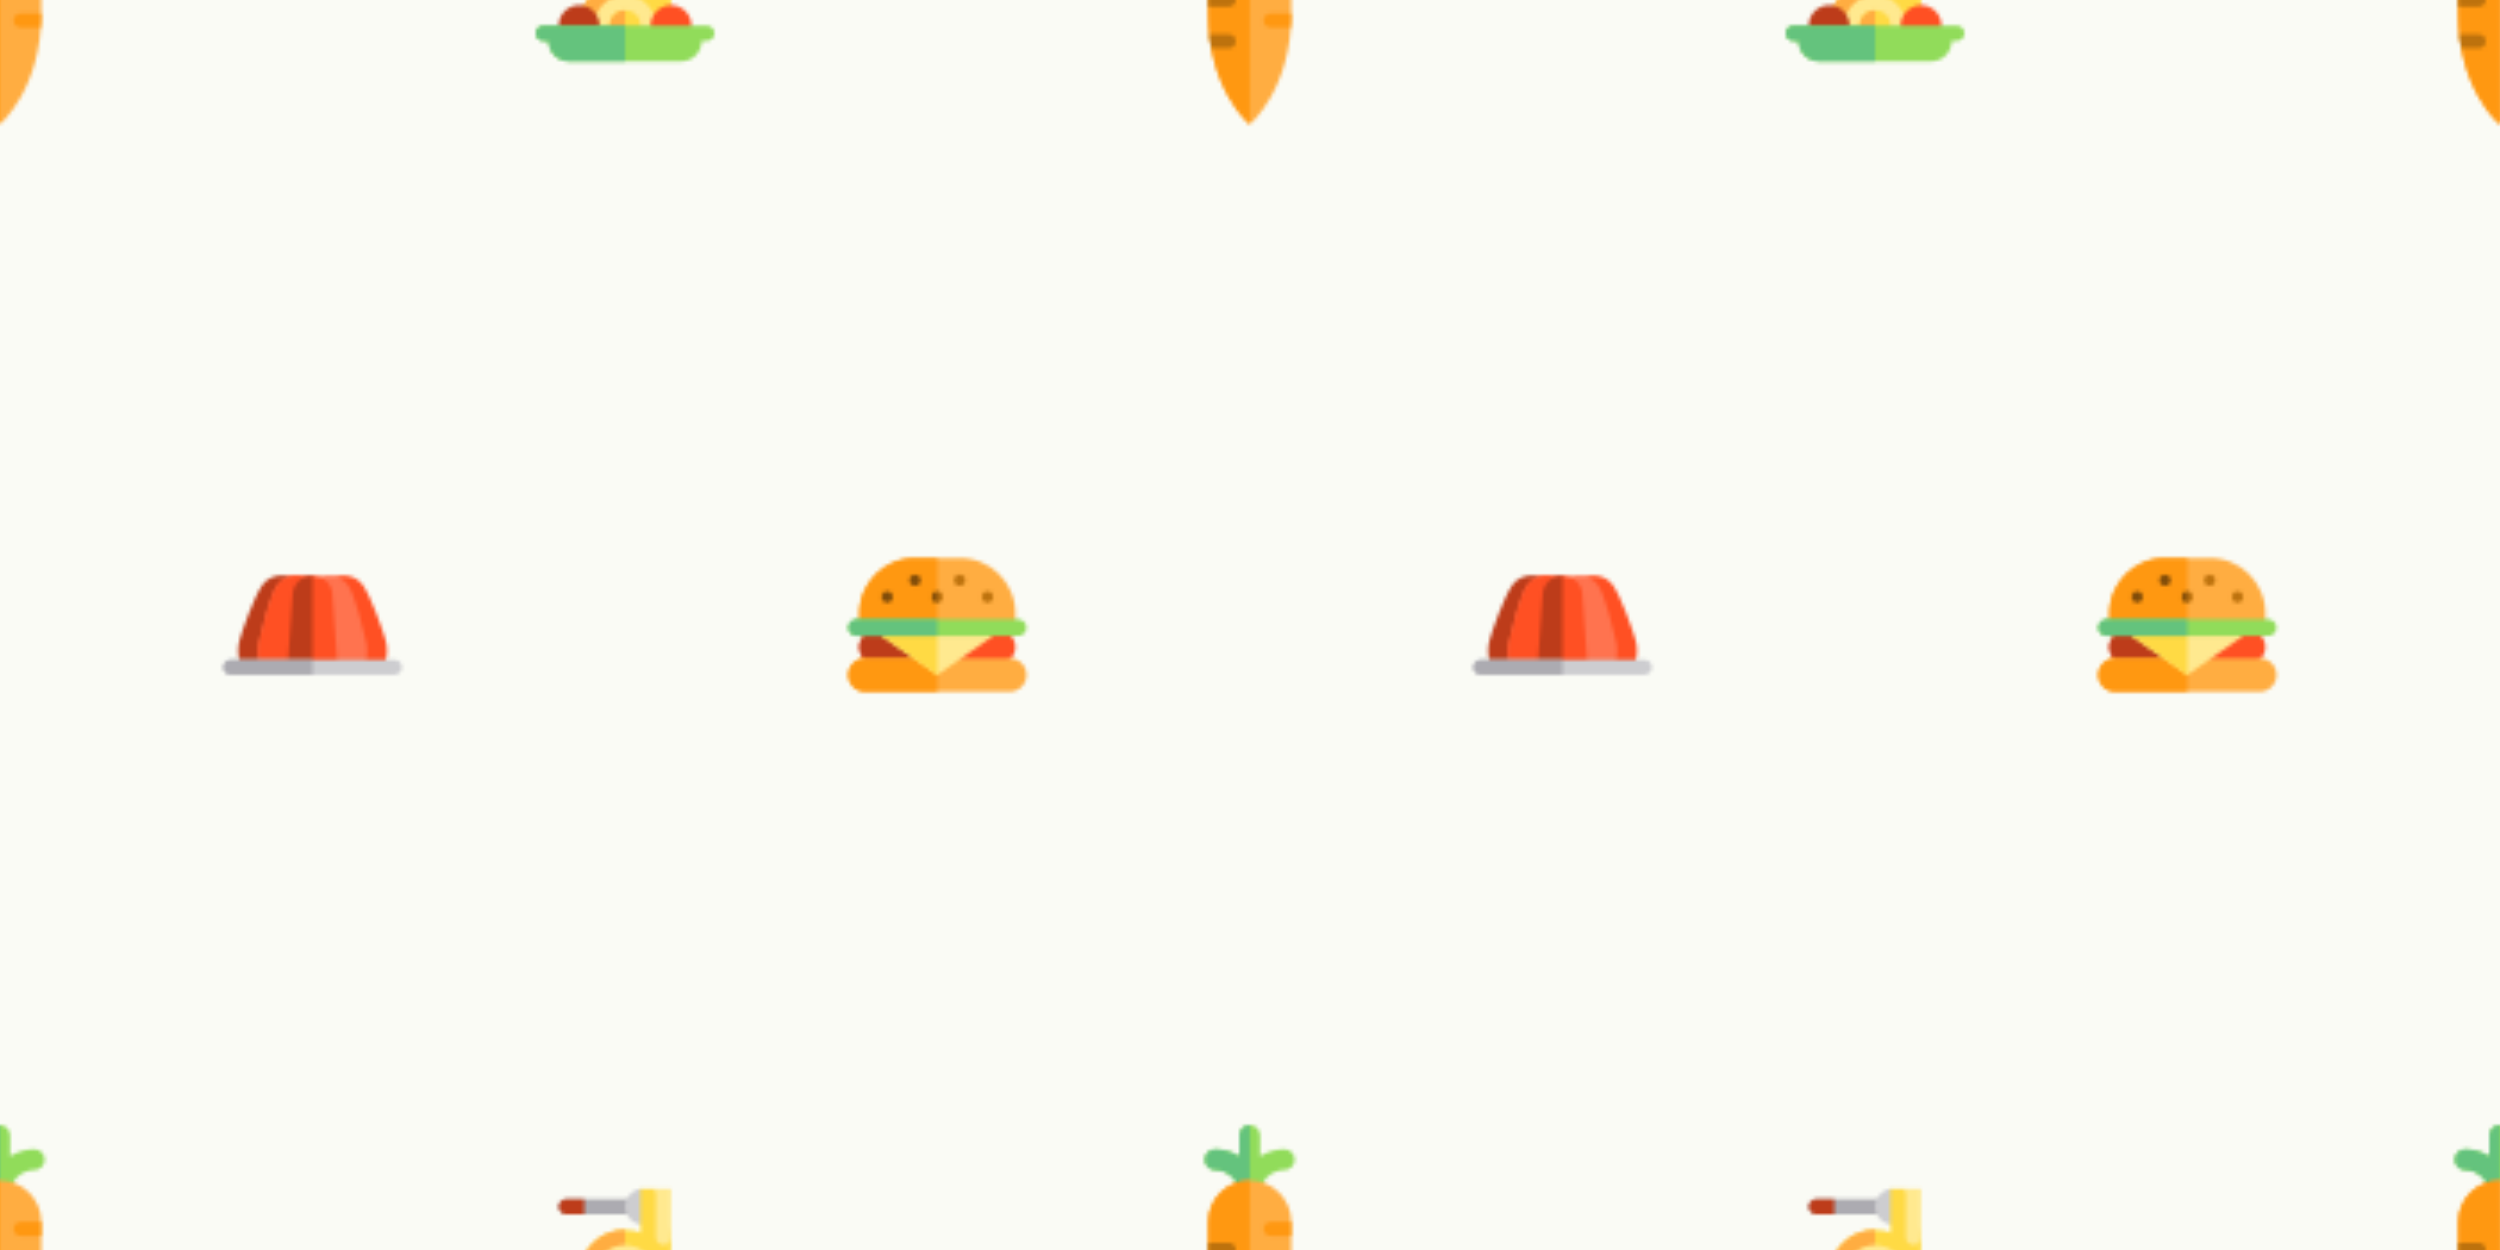 <svg xmlns="http://www.w3.org/2000/svg" xmlns:xlink="http://www.w3.org/1999/xlink" xmlns:fi="http://pattern.flaticon.com/" x="0" y="0" width="700" height="350" viewBox="0 0 700 350"><rect x="0px" y="0px" width="100%" height="100%" opacity="1" fill="#fafbf5"/><defs><g transform="matrix(0.156 0 0 0.156 237.5 150)" id="L1_58"><path d="M300,159.355v-20C300,84.483,255.518,40,200.645,40h-81.29   C64.482,40,20,84.483,20,139.355v20H300z" id="XMLID_814_" fill="#ffad41"/><path d="M160,40h-40.645C64.482,40,20,84.483,20,139.355v20h140V40z" id="XMLID_815_" fill="#ff9811"/><circle cx="70" cy="110" r="10" id="XMLID_816_" fill="#804c09"/><circle cx="120" cy="80" r="10" id="XMLID_817_" fill="#804c09"/><circle cx="250" cy="110" r="10" id="XMLID_818_" fill="#bd720d"/><circle cx="200" cy="80" r="10" id="XMLID_819_" fill="#bd720d"/><circle cx="160" cy="110" r="10" id="XMLID_820_" fill="#bd720d"/><path d="M160,100c-5.523,0-10,4.477-10,10s4.477,10,10,10" id="XMLID_821_" fill="#804c09"/><path d="M270,170H50c-16.568,0-30,13.432-30,30s13.432,30,30,30h220   c16.568,0,30-13.432,30-30S286.568,170,270,170z" id="XMLID_822_" fill="#ff5023"/><path d="M160,170H50c-16.568,0-30,13.432-30,30s13.432,30,30,30h110V170z" id="XMLID_823_" fill="#bd3c1a"/><path d="M320,250c0,16.568-13.432,30-30,30H30c-16.568,0-30-13.432-30-30l0,0   c0-16.568,13.432-30,30-30h260C306.568,220,320,233.432,320,250L320,250z" id="XMLID_824_" fill="#ffad41"/><path d="M160,220H30c-16.568,0-30,13.432-30,30s13.432,30,30,30h130V220z" id="XMLID_825_" fill="#ff9811"/><path d="M60,180 160,170 260,180 160,250z" id="XMLID_826_" fill="#ffe98f"/><path d="M60,180 160,170 160,250z" id="XMLID_827_" fill="#ffda44"/><path d="M320,165c0,8.284-6.716,15-15,15H15c-8.284,0-15-6.716-15-15l0,0   c0-8.284,6.716-15,15-15h290C313.284,150,320,156.716,320,165L320,165z" id="XMLID_828_" fill="#91dc5a"/><path d="M160,150H15c-8.284,0-15,6.716-15,15s6.716,15,15,15h145V150z" id="XMLID_829_" fill="#64c37d"/></g><g transform="matrix(0.194 0 0 0.194 315 315)" id="L1_59"><path d="M230,35c-12.881,0-24.889,3.782-35,10.271V15c0-8.284-6.716-15-15-15   s-15,6.716-15,15v30.271C154.889,38.782,142.881,35,130,35c-8.284,0-15,6.716-15,15s6.716,15,15,15c19.299,0,35,15.701,35,35v23h30   v-23c0-19.299,15.701-35,35-35c8.284,0,15-6.716,15-15S238.284,35,230,35z" id="XMLID_879_" fill="#91dc5a"/><path d="M180,123c0,0,0-110.304,0-123c-8.284,0-15,6.716-15,15v30.271   C154.889,38.782,142.881,35,130,35c-8.284,0-15,6.716-15,15s6.716,15,15,15c19.299,0,35,15.701,35,35v23H180z" id="XMLID_880_" fill="#64c37d"/><path d="M240,200c0,110-60,160-60,160s-60-50-60-160v-60c0-33.137,26.863-60,60-60l0,0   c33.137,0,60,26.863,60,60V200z" id="XMLID_881_" fill="#ffad41"/><path d="M180,360c0,0-60-50-60-160v-60c0-33.137,26.863-60,60-60l0,0   C180,147,180,360,180,360z" id="XMLID_882_" fill="#ff9811"/><path d="M150,170h-30v20h30c5.523,0,10-4.477,10-10S155.523,170,150,170z" id="XMLID_883_" fill="#bd720d"/><path d="M210,160h30v-20h-30c-5.523,0-10,4.477-10,10S204.477,160,210,160z" id="XMLID_17_" fill="#ff9811"/><path d="M160,240c0-5.523-4.477-10-10-10h-28.446c0.735,6.961,1.714,13.624,2.89,20H150   C155.523,250,160,245.523,160,240z" id="XMLID_884_" fill="#bd720d"/><path d="M200,210c0,5.523,4.477,10,10,10h29.32c0.443-6.432,0.68-13.098,0.68-20h-30   C204.477,200,200,204.477,200,210z" id="XMLID_885_" fill="#ff9811"/></g><g transform="matrix(0.139 0 0 0.139 62.5 150)" id="L1_60"><g id="XMLID_1866_"><path d="M150,268.667V91.605C141.222,84.355,129.967,80,117.692,80    c-15.833,0-29.645,6.783-38.358,18.604c-16.564,22.474-40.965,91.972-46.503,111.98C30.986,217.254,30,224.279,30,231.539    c0,13.433,3.382,26.074,9.331,37.128H150z" id="XMLID_1867_" fill="#bd3c1a"/><path d="M320.669,268.667c5.949-11.054,9.331-23.695,9.331-37.128    c0-7.26-0.986-14.285-2.831-20.955c-5.538-20.009-29.938-89.507-46.503-111.98C271.952,86.783,258.141,80,242.308,80    c-12.274,0-23.529,4.355-32.308,11.605v177.061L320.669,268.667L320.669,268.667z" id="XMLID_1868_" fill="#ff5023"/><path d="M280.669,268.667c5.949-11.054,9.331-23.695,9.331-37.128    c0-7.26-0.986-14.285-2.831-20.955c-5.538-20.009-19.938-89.507-36.503-111.98C241.952,86.783,228.141,80,212.308,80    c-12.274,0-23.529,4.355-32.308,11.605C171.222,84.355,159.967,80,147.692,80c-15.833,0-29.645,6.783-38.358,18.604    c-16.564,22.474-30.965,91.972-36.503,111.98C70.986,217.254,70,224.279,70,231.539c0,13.433,3.382,26.074,9.331,37.128H280.669z" id="XMLID_1869_" fill="#ff734f"/><path d="M180,268.667V91.605C171.222,84.355,159.967,80,147.692,80    c-15.833,0-29.645,6.783-38.358,18.604c-16.564,22.474-30.965,91.972-36.503,111.98C70.986,217.254,70,224.279,70,231.539    c0,13.433,3.382,26.074,9.331,37.128H180z" id="XMLID_1870_" fill="#ff5023"/><path d="M229.236,268.667c0.492-2.816,0.764-5.709,0.764-8.667l-10-140    c0-22.092-17.908-40-40-40s-40,17.908-40,40l-10,140c0,2.958,0.271,5.851,0.764,8.667H229.236z" id="XMLID_1871_" fill="#ff5023"/><path d="M180,268.667V80c-22.092,0-40,17.908-40,40l-10,140    c0,2.958,0.271,5.851,0.764,8.667H180z" id="XMLID_1872_" fill="#bd3c1a"/></g><path d="M360,265c0,8.284-6.716,15-15,15H15c-8.284,0-15-6.716-15-15l0,0   c0-8.284,6.716-15,15-15h330C353.284,250,360,256.716,360,265L360,265z" id="XMLID_1873_" fill="#cdcdd0"/><path d="M180,250H15c-8.284,0-15,6.716-15,15s6.716,15,15,15h165V250z" id="XMLID_1874_" fill="#acabb1"/></g><g transform="matrix(0.143 0 0 0.143 150 325)" id="L1_61"><path d="M225,90c0,8.284-6.716,15-15,15H60c-8.284,0-15-6.716-15-15l0,0   c0-8.284,6.716-15,15-15h150C218.284,75,225,81.716,225,90L225,90z" id="XMLID_973_" fill="#acabb1"/><path d="M95,75H60c-8.284,0-15,6.716-15,15s6.716,15,15,15h35V75z" id="XMLID_974_" fill="#bd3c1a"/><path d="M215,90l-5-35c-19.33,0-35,15.67-35,35s15.67,35,35,35L215,90z" id="XMLID_975_" fill="#cdcdd0"/><path d="M265,225 205,225 205,55 235,55 265,145z" id="XMLID_976_" fill="#ffda44"/><path d="M257.94,260c4.546-10.759,7.06-22.586,7.06-35c0-49.706-40.294-90-90-90   s-90,40.294-90,90c0,12.414,2.514,24.241,7.06,35H257.94z" id="XMLID_977_" fill="#ffda44"/><path d="M175,260c0-22.923,0-45,0-125c-49.706,0-90,40.294-90,90   c0,12.414,2.514,24.241,7.06,35H175z" id="XMLID_978_" fill="#ffad41"/><path d="M223.719,260C230.81,250.147,235,238.066,235,225c0-33.137-26.863-60-60-60   s-60,26.863-60,60c0,13.066,4.189,25.147,11.281,35H223.719z" id="XMLID_979_" fill="#ffe98f"/><circle cx="175" cy="225" r="30" id="XMLID_980_" fill="#ffda44"/><path d="M175,255c-16.568,0-30-13.432-30-30s13.432-30,30-30" id="XMLID_981_" fill="#ffad41"/><circle cx="85" cy="225" r="40" id="XMLID_982_" fill="#bd3c1a"/><circle cx="265" cy="225" r="40" id="XMLID_983_" fill="#ff5023"/><path d="M335,225H15c-8.284,0-15,6.716-15,15s6.716,15,15,15h10c0,22.091,17.909,40,40,40   h220c22.091,0,40-17.909,40-40h10c8.284,0,15-6.716,15-15S343.284,225,335,225z" id="XMLID_984_" fill="#91dc5a"/><path d="M175,225H15c-8.284,0-15,6.716-15,15s6.716,15,15,15h10c0,22.091,17.909,40,40,40   h110V225z" id="XMLID_985_" fill="#64c37d"/><path d="M235,55v95c0,8.284,6.716,15,15,15s15-6.716,15-15V55H235z" id="XMLID_986_" fill="#ffe98f"/></g></defs><g fi:class="KUsePattern"><pattern id="pattern_L1_58" width="350" height="350" patternUnits="userSpaceOnUse"><use xlink:href="#L1_58" x="-350" y="-350"/><use xlink:href="#L1_58" x="0" y="-350"/><use xlink:href="#L1_58" x="350" y="-350"/><use xlink:href="#L1_58" x="-350" y="0"/><use xlink:href="#L1_58" x="0" y="0"/><use xlink:href="#L1_58" x="350" y="0"/><use xlink:href="#L1_58" x="-350" y="350"/><use xlink:href="#L1_58" x="0" y="350"/><use xlink:href="#L1_58" x="350" y="350"/></pattern><rect x="0" y="0" width="100%" height="100%" fill="url(#pattern_L1_58)"/></g><g fi:class="KUsePattern"><pattern id="pattern_L1_59" width="350" height="350" patternUnits="userSpaceOnUse"><use xlink:href="#L1_59" x="-350" y="-350"/><use xlink:href="#L1_59" x="0" y="-350"/><use xlink:href="#L1_59" x="350" y="-350"/><use xlink:href="#L1_59" x="-350" y="0"/><use xlink:href="#L1_59" x="0" y="0"/><use xlink:href="#L1_59" x="350" y="0"/><use xlink:href="#L1_59" x="-350" y="350"/><use xlink:href="#L1_59" x="0" y="350"/><use xlink:href="#L1_59" x="350" y="350"/></pattern><rect x="0" y="0" width="100%" height="100%" fill="url(#pattern_L1_59)"/></g><g fi:class="KUsePattern"><pattern id="pattern_L1_60" width="350" height="350" patternUnits="userSpaceOnUse"><use xlink:href="#L1_60" x="-350" y="-350"/><use xlink:href="#L1_60" x="0" y="-350"/><use xlink:href="#L1_60" x="350" y="-350"/><use xlink:href="#L1_60" x="-350" y="0"/><use xlink:href="#L1_60" x="0" y="0"/><use xlink:href="#L1_60" x="350" y="0"/><use xlink:href="#L1_60" x="-350" y="350"/><use xlink:href="#L1_60" x="0" y="350"/><use xlink:href="#L1_60" x="350" y="350"/></pattern><rect x="0" y="0" width="100%" height="100%" fill="url(#pattern_L1_60)"/></g><g fi:class="KUsePattern"><pattern id="pattern_L1_61" width="350" height="350" patternUnits="userSpaceOnUse"><use xlink:href="#L1_61" x="-350" y="-350"/><use xlink:href="#L1_61" x="0" y="-350"/><use xlink:href="#L1_61" x="350" y="-350"/><use xlink:href="#L1_61" x="-350" y="0"/><use xlink:href="#L1_61" x="0" y="0"/><use xlink:href="#L1_61" x="350" y="0"/><use xlink:href="#L1_61" x="-350" y="350"/><use xlink:href="#L1_61" x="0" y="350"/><use xlink:href="#L1_61" x="350" y="350"/></pattern><rect x="0" y="0" width="100%" height="100%" fill="url(#pattern_L1_61)"/></g></svg>